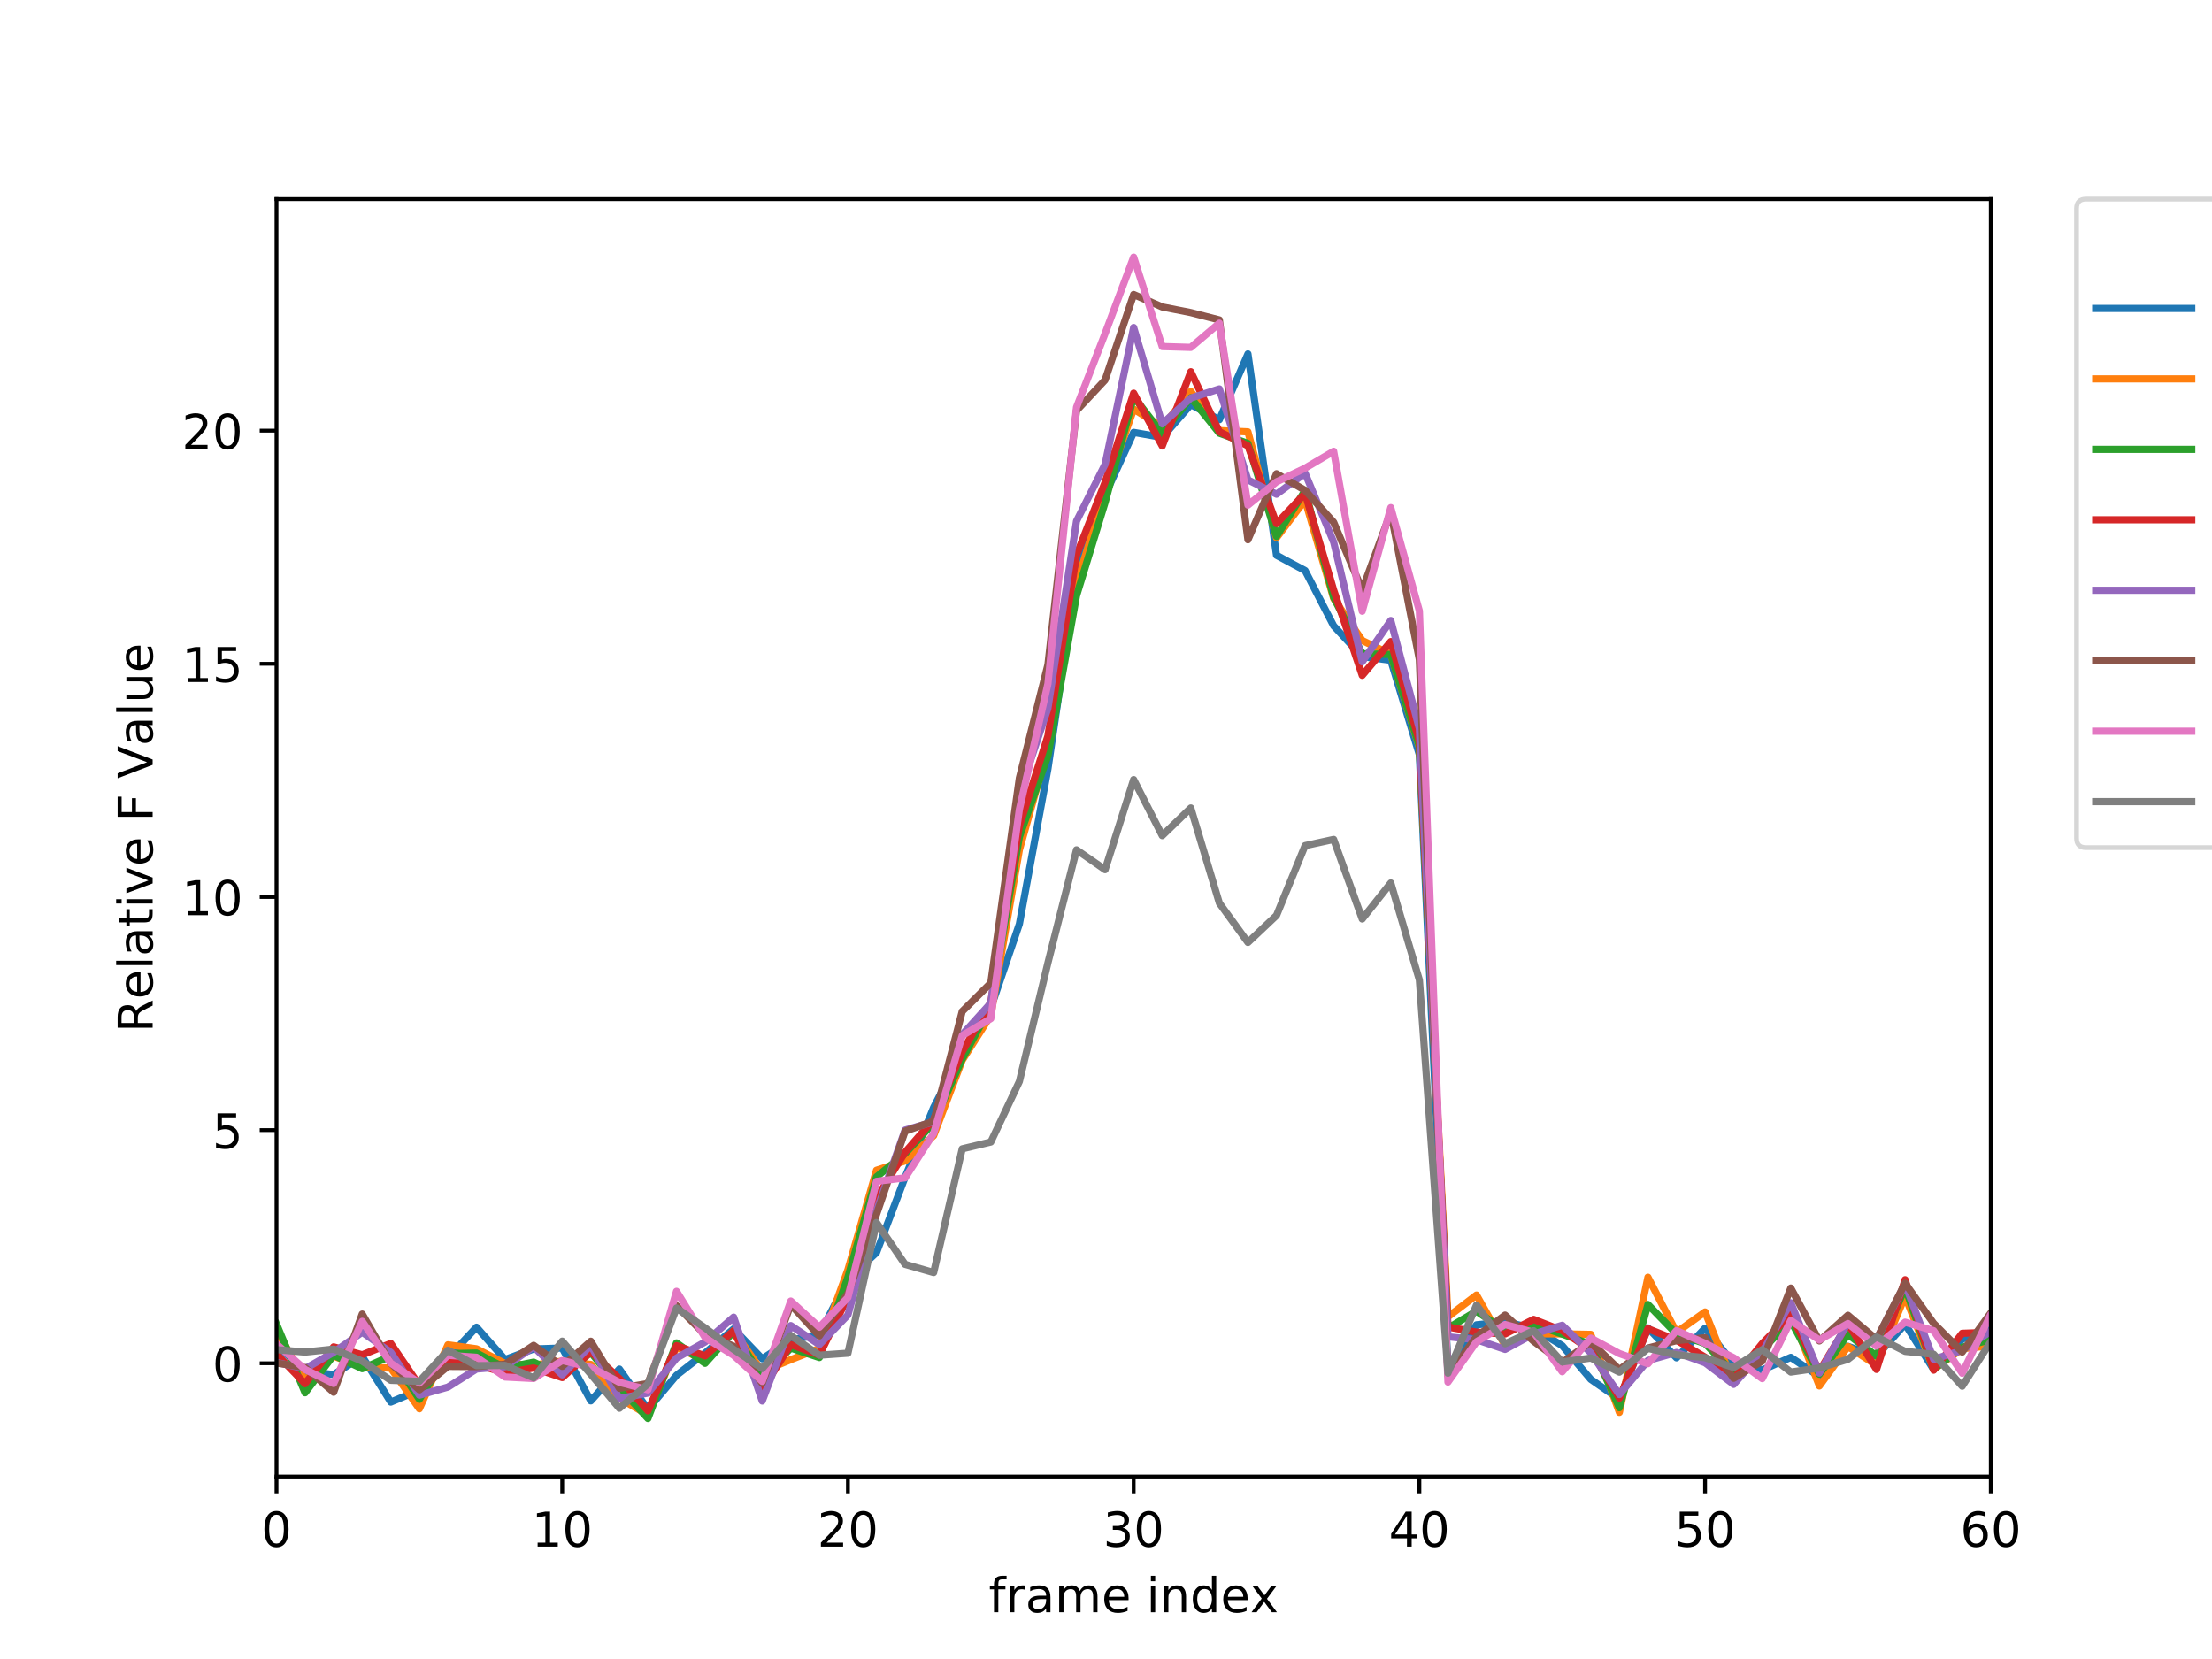 <?xml version="1.0" encoding="utf-8" standalone="no"?>
<!DOCTYPE svg PUBLIC "-//W3C//DTD SVG 1.1//EN"
  "http://www.w3.org/Graphics/SVG/1.1/DTD/svg11.dtd">
<!-- Created with matplotlib (https://matplotlib.org/) -->
<svg height="345.6pt" version="1.1" viewBox="0 0 460.8 345.6" width="460.8pt" xmlns="http://www.w3.org/2000/svg" xmlns:xlink="http://www.w3.org/1999/xlink">
 <defs>
  <style type="text/css">
*{stroke-linecap:butt;stroke-linejoin:round;white-space:pre;}
  </style>
 </defs>
 <g id="figure_1">
  <g id="patch_1">
   <path d="M 0 345.6 
L 460.8 345.6 
L 460.8 0 
L 0 0 
z
" style="fill:#ffffff;"/>
  </g>
  <g id="axes_1">
   <g id="patch_2">
    <path d="M 57.6 307.584 
L 414.72 307.584 
L 414.72 41.472 
L 57.6 41.472 
z
" style="fill:#ffffff;"/>
   </g>
   <g id="matplotlib.axis_1">
    <g id="xtick_1">
     <g id="line2d_1">
      <defs>
       <path d="M 0 0 
L 0 3.5 
" id="m292987c2f1" style="stroke:#000000;stroke-width:0.8;"/>
      </defs>
      <g>
       <use style="stroke:#000000;stroke-width:0.8;" x="57.6" xlink:href="#m292987c2f1" y="307.584"/>
      </g>
     </g>
     <g id="text_1">
      <!-- 0 -->
      <defs>
       <path d="M 31.781 66.406 
Q 24.172 66.406 20.328 58.906 
Q 16.5 51.422 16.5 36.375 
Q 16.5 21.391 20.328 13.891 
Q 24.172 6.391 31.781 6.391 
Q 39.453 6.391 43.281 13.891 
Q 47.125 21.391 47.125 36.375 
Q 47.125 51.422 43.281 58.906 
Q 39.453 66.406 31.781 66.406 
z
M 31.781 74.219 
Q 44.047 74.219 50.516 64.516 
Q 56.984 54.828 56.984 36.375 
Q 56.984 17.969 50.516 8.266 
Q 44.047 -1.422 31.781 -1.422 
Q 19.531 -1.422 13.062 8.266 
Q 6.594 17.969 6.594 36.375 
Q 6.594 54.828 13.062 64.516 
Q 19.531 74.219 31.781 74.219 
z
" id="DejaVuSans-48"/>
      </defs>
      <g transform="translate(54.419 322.182)scale(0.1 -0.1)">
       <use xlink:href="#DejaVuSans-48"/>
      </g>
     </g>
    </g>
    <g id="xtick_2">
     <g id="line2d_2">
      <g>
       <use style="stroke:#000000;stroke-width:0.8;" x="117.12" xlink:href="#m292987c2f1" y="307.584"/>
      </g>
     </g>
     <g id="text_2">
      <!-- 10 -->
      <defs>
       <path d="M 12.406 8.297 
L 28.516 8.297 
L 28.516 63.922 
L 10.984 60.406 
L 10.984 69.391 
L 28.422 72.906 
L 38.281 72.906 
L 38.281 8.297 
L 54.391 8.297 
L 54.391 0 
L 12.406 0 
z
" id="DejaVuSans-49"/>
      </defs>
      <g transform="translate(110.757 322.182)scale(0.1 -0.1)">
       <use xlink:href="#DejaVuSans-49"/>
       <use x="63.623" xlink:href="#DejaVuSans-48"/>
      </g>
     </g>
    </g>
    <g id="xtick_3">
     <g id="line2d_3">
      <g>
       <use style="stroke:#000000;stroke-width:0.8;" x="176.64" xlink:href="#m292987c2f1" y="307.584"/>
      </g>
     </g>
     <g id="text_3">
      <!-- 20 -->
      <defs>
       <path d="M 19.188 8.297 
L 53.609 8.297 
L 53.609 0 
L 7.328 0 
L 7.328 8.297 
Q 12.938 14.109 22.625 23.891 
Q 32.328 33.688 34.812 36.531 
Q 39.547 41.844 41.422 45.531 
Q 43.312 49.219 43.312 52.781 
Q 43.312 58.594 39.234 62.25 
Q 35.156 65.922 28.609 65.922 
Q 23.969 65.922 18.812 64.312 
Q 13.672 62.703 7.812 59.422 
L 7.812 69.391 
Q 13.766 71.781 18.938 73 
Q 24.125 74.219 28.422 74.219 
Q 39.75 74.219 46.484 68.547 
Q 53.219 62.891 53.219 53.422 
Q 53.219 48.922 51.531 44.891 
Q 49.859 40.875 45.406 35.406 
Q 44.188 33.984 37.641 27.219 
Q 31.109 20.453 19.188 8.297 
z
" id="DejaVuSans-50"/>
      </defs>
      <g transform="translate(170.278 322.182)scale(0.1 -0.1)">
       <use xlink:href="#DejaVuSans-50"/>
       <use x="63.623" xlink:href="#DejaVuSans-48"/>
      </g>
     </g>
    </g>
    <g id="xtick_4">
     <g id="line2d_4">
      <g>
       <use style="stroke:#000000;stroke-width:0.8;" x="236.16" xlink:href="#m292987c2f1" y="307.584"/>
      </g>
     </g>
     <g id="text_4">
      <!-- 30 -->
      <defs>
       <path d="M 40.578 39.312 
Q 47.656 37.797 51.625 33 
Q 55.609 28.219 55.609 21.188 
Q 55.609 10.406 48.188 4.484 
Q 40.766 -1.422 27.094 -1.422 
Q 22.516 -1.422 17.656 -0.516 
Q 12.797 0.391 7.625 2.203 
L 7.625 11.719 
Q 11.719 9.328 16.594 8.109 
Q 21.484 6.891 26.812 6.891 
Q 36.078 6.891 40.938 10.547 
Q 45.797 14.203 45.797 21.188 
Q 45.797 27.641 41.281 31.266 
Q 36.766 34.906 28.719 34.906 
L 20.219 34.906 
L 20.219 43.016 
L 29.109 43.016 
Q 36.375 43.016 40.234 45.922 
Q 44.094 48.828 44.094 54.297 
Q 44.094 59.906 40.109 62.906 
Q 36.141 65.922 28.719 65.922 
Q 24.656 65.922 20.016 65.031 
Q 15.375 64.156 9.812 62.312 
L 9.812 71.094 
Q 15.438 72.656 20.344 73.438 
Q 25.25 74.219 29.594 74.219 
Q 40.828 74.219 47.359 69.109 
Q 53.906 64.016 53.906 55.328 
Q 53.906 49.266 50.438 45.094 
Q 46.969 40.922 40.578 39.312 
z
" id="DejaVuSans-51"/>
      </defs>
      <g transform="translate(229.798 322.182)scale(0.1 -0.1)">
       <use xlink:href="#DejaVuSans-51"/>
       <use x="63.623" xlink:href="#DejaVuSans-48"/>
      </g>
     </g>
    </g>
    <g id="xtick_5">
     <g id="line2d_5">
      <g>
       <use style="stroke:#000000;stroke-width:0.8;" x="295.68" xlink:href="#m292987c2f1" y="307.584"/>
      </g>
     </g>
     <g id="text_5">
      <!-- 40 -->
      <defs>
       <path d="M 37.797 64.312 
L 12.891 25.391 
L 37.797 25.391 
z
M 35.203 72.906 
L 47.609 72.906 
L 47.609 25.391 
L 58.016 25.391 
L 58.016 17.188 
L 47.609 17.188 
L 47.609 0 
L 37.797 0 
L 37.797 17.188 
L 4.891 17.188 
L 4.891 26.703 
z
" id="DejaVuSans-52"/>
      </defs>
      <g transform="translate(289.317 322.182)scale(0.1 -0.1)">
       <use xlink:href="#DejaVuSans-52"/>
       <use x="63.623" xlink:href="#DejaVuSans-48"/>
      </g>
     </g>
    </g>
    <g id="xtick_6">
     <g id="line2d_6">
      <g>
       <use style="stroke:#000000;stroke-width:0.8;" x="355.2" xlink:href="#m292987c2f1" y="307.584"/>
      </g>
     </g>
     <g id="text_6">
      <!-- 50 -->
      <defs>
       <path d="M 10.797 72.906 
L 49.516 72.906 
L 49.516 64.594 
L 19.828 64.594 
L 19.828 46.734 
Q 21.969 47.469 24.109 47.828 
Q 26.266 48.188 28.422 48.188 
Q 40.625 48.188 47.75 41.5 
Q 54.891 34.812 54.891 23.391 
Q 54.891 11.625 47.562 5.094 
Q 40.234 -1.422 26.906 -1.422 
Q 22.312 -1.422 17.547 -0.641 
Q 12.797 0.141 7.719 1.703 
L 7.719 11.625 
Q 12.109 9.234 16.797 8.062 
Q 21.484 6.891 26.703 6.891 
Q 35.156 6.891 40.078 11.328 
Q 45.016 15.766 45.016 23.391 
Q 45.016 31 40.078 35.438 
Q 35.156 39.891 26.703 39.891 
Q 22.75 39.891 18.812 39.016 
Q 14.891 38.141 10.797 36.281 
z
" id="DejaVuSans-53"/>
      </defs>
      <g transform="translate(348.837 322.182)scale(0.1 -0.1)">
       <use xlink:href="#DejaVuSans-53"/>
       <use x="63.623" xlink:href="#DejaVuSans-48"/>
      </g>
     </g>
    </g>
    <g id="xtick_7">
     <g id="line2d_7">
      <g>
       <use style="stroke:#000000;stroke-width:0.8;" x="414.72" xlink:href="#m292987c2f1" y="307.584"/>
      </g>
     </g>
     <g id="text_7">
      <!-- 60 -->
      <defs>
       <path d="M 33.016 40.375 
Q 26.375 40.375 22.484 35.828 
Q 18.609 31.297 18.609 23.391 
Q 18.609 15.531 22.484 10.953 
Q 26.375 6.391 33.016 6.391 
Q 39.656 6.391 43.531 10.953 
Q 47.406 15.531 47.406 23.391 
Q 47.406 31.297 43.531 35.828 
Q 39.656 40.375 33.016 40.375 
z
M 52.594 71.297 
L 52.594 62.312 
Q 48.875 64.062 45.094 64.984 
Q 41.312 65.922 37.594 65.922 
Q 27.828 65.922 22.672 59.328 
Q 17.531 52.734 16.797 39.406 
Q 19.672 43.656 24.016 45.922 
Q 28.375 48.188 33.594 48.188 
Q 44.578 48.188 50.953 41.516 
Q 57.328 34.859 57.328 23.391 
Q 57.328 12.156 50.688 5.359 
Q 44.047 -1.422 33.016 -1.422 
Q 20.359 -1.422 13.672 8.266 
Q 6.984 17.969 6.984 36.375 
Q 6.984 53.656 15.188 63.938 
Q 23.391 74.219 37.203 74.219 
Q 40.922 74.219 44.703 73.484 
Q 48.484 72.75 52.594 71.297 
z
" id="DejaVuSans-54"/>
      </defs>
      <g transform="translate(408.358 322.182)scale(0.1 -0.1)">
       <use xlink:href="#DejaVuSans-54"/>
       <use x="63.623" xlink:href="#DejaVuSans-48"/>
      </g>
     </g>
    </g>
    <g id="text_8">
     <!-- frame index -->
     <defs>
      <path d="M 37.109 75.984 
L 37.109 68.5 
L 28.516 68.5 
Q 23.688 68.5 21.797 66.547 
Q 19.922 64.594 19.922 59.516 
L 19.922 54.688 
L 34.719 54.688 
L 34.719 47.703 
L 19.922 47.703 
L 19.922 0 
L 10.891 0 
L 10.891 47.703 
L 2.297 47.703 
L 2.297 54.688 
L 10.891 54.688 
L 10.891 58.5 
Q 10.891 67.625 15.141 71.797 
Q 19.391 75.984 28.609 75.984 
z
" id="DejaVuSans-102"/>
      <path d="M 41.109 46.297 
Q 39.594 47.172 37.812 47.578 
Q 36.031 48 33.891 48 
Q 26.266 48 22.188 43.047 
Q 18.109 38.094 18.109 28.812 
L 18.109 0 
L 9.078 0 
L 9.078 54.688 
L 18.109 54.688 
L 18.109 46.188 
Q 20.953 51.172 25.484 53.578 
Q 30.031 56 36.531 56 
Q 37.453 56 38.578 55.875 
Q 39.703 55.766 41.062 55.516 
z
" id="DejaVuSans-114"/>
      <path d="M 34.281 27.484 
Q 23.391 27.484 19.188 25 
Q 14.984 22.516 14.984 16.5 
Q 14.984 11.719 18.141 8.906 
Q 21.297 6.109 26.703 6.109 
Q 34.188 6.109 38.703 11.406 
Q 43.219 16.703 43.219 25.484 
L 43.219 27.484 
z
M 52.203 31.203 
L 52.203 0 
L 43.219 0 
L 43.219 8.297 
Q 40.141 3.328 35.547 0.953 
Q 30.953 -1.422 24.312 -1.422 
Q 15.922 -1.422 10.953 3.297 
Q 6 8.016 6 15.922 
Q 6 25.141 12.172 29.828 
Q 18.359 34.516 30.609 34.516 
L 43.219 34.516 
L 43.219 35.406 
Q 43.219 41.609 39.141 45 
Q 35.062 48.391 27.688 48.391 
Q 23 48.391 18.547 47.266 
Q 14.109 46.141 10.016 43.891 
L 10.016 52.203 
Q 14.938 54.109 19.578 55.047 
Q 24.219 56 28.609 56 
Q 40.484 56 46.344 49.844 
Q 52.203 43.703 52.203 31.203 
z
" id="DejaVuSans-97"/>
      <path d="M 52 44.188 
Q 55.375 50.25 60.062 53.125 
Q 64.75 56 71.094 56 
Q 79.641 56 84.281 50.016 
Q 88.922 44.047 88.922 33.016 
L 88.922 0 
L 79.891 0 
L 79.891 32.719 
Q 79.891 40.578 77.094 44.375 
Q 74.312 48.188 68.609 48.188 
Q 61.625 48.188 57.562 43.547 
Q 53.516 38.922 53.516 30.906 
L 53.516 0 
L 44.484 0 
L 44.484 32.719 
Q 44.484 40.625 41.703 44.406 
Q 38.922 48.188 33.109 48.188 
Q 26.219 48.188 22.156 43.531 
Q 18.109 38.875 18.109 30.906 
L 18.109 0 
L 9.078 0 
L 9.078 54.688 
L 18.109 54.688 
L 18.109 46.188 
Q 21.188 51.219 25.484 53.609 
Q 29.781 56 35.688 56 
Q 41.656 56 45.828 52.969 
Q 50 49.953 52 44.188 
z
" id="DejaVuSans-109"/>
      <path d="M 56.203 29.594 
L 56.203 25.203 
L 14.891 25.203 
Q 15.484 15.922 20.484 11.062 
Q 25.484 6.203 34.422 6.203 
Q 39.594 6.203 44.453 7.469 
Q 49.312 8.734 54.109 11.281 
L 54.109 2.781 
Q 49.266 0.734 44.188 -0.344 
Q 39.109 -1.422 33.891 -1.422 
Q 20.797 -1.422 13.156 6.188 
Q 5.516 13.812 5.516 26.812 
Q 5.516 40.234 12.766 48.109 
Q 20.016 56 32.328 56 
Q 43.359 56 49.781 48.891 
Q 56.203 41.797 56.203 29.594 
z
M 47.219 32.234 
Q 47.125 39.594 43.094 43.984 
Q 39.062 48.391 32.422 48.391 
Q 24.906 48.391 20.391 44.141 
Q 15.875 39.891 15.188 32.172 
z
" id="DejaVuSans-101"/>
      <path id="DejaVuSans-32"/>
      <path d="M 9.422 54.688 
L 18.406 54.688 
L 18.406 0 
L 9.422 0 
z
M 9.422 75.984 
L 18.406 75.984 
L 18.406 64.594 
L 9.422 64.594 
z
" id="DejaVuSans-105"/>
      <path d="M 54.891 33.016 
L 54.891 0 
L 45.906 0 
L 45.906 32.719 
Q 45.906 40.484 42.875 44.328 
Q 39.844 48.188 33.797 48.188 
Q 26.516 48.188 22.312 43.547 
Q 18.109 38.922 18.109 30.906 
L 18.109 0 
L 9.078 0 
L 9.078 54.688 
L 18.109 54.688 
L 18.109 46.188 
Q 21.344 51.125 25.703 53.562 
Q 30.078 56 35.797 56 
Q 45.219 56 50.047 50.172 
Q 54.891 44.344 54.891 33.016 
z
" id="DejaVuSans-110"/>
      <path d="M 45.406 46.391 
L 45.406 75.984 
L 54.391 75.984 
L 54.391 0 
L 45.406 0 
L 45.406 8.203 
Q 42.578 3.328 38.25 0.953 
Q 33.938 -1.422 27.875 -1.422 
Q 17.969 -1.422 11.734 6.484 
Q 5.516 14.406 5.516 27.297 
Q 5.516 40.188 11.734 48.094 
Q 17.969 56 27.875 56 
Q 33.938 56 38.25 53.625 
Q 42.578 51.266 45.406 46.391 
z
M 14.797 27.297 
Q 14.797 17.391 18.875 11.75 
Q 22.953 6.109 30.078 6.109 
Q 37.203 6.109 41.297 11.75 
Q 45.406 17.391 45.406 27.297 
Q 45.406 37.203 41.297 42.844 
Q 37.203 48.484 30.078 48.484 
Q 22.953 48.484 18.875 42.844 
Q 14.797 37.203 14.797 27.297 
z
" id="DejaVuSans-100"/>
      <path d="M 54.891 54.688 
L 35.109 28.078 
L 55.906 0 
L 45.312 0 
L 29.391 21.484 
L 13.484 0 
L 2.875 0 
L 24.125 28.609 
L 4.688 54.688 
L 15.281 54.688 
L 29.781 35.203 
L 44.281 54.688 
z
" id="DejaVuSans-120"/>
     </defs>
     <g transform="translate(205.977 335.861)scale(0.1 -0.1)">
      <use xlink:href="#DejaVuSans-102"/>
      <use x="35.205" xlink:href="#DejaVuSans-114"/>
      <use x="76.318" xlink:href="#DejaVuSans-97"/>
      <use x="137.598" xlink:href="#DejaVuSans-109"/>
      <use x="235.01" xlink:href="#DejaVuSans-101"/>
      <use x="296.533" xlink:href="#DejaVuSans-32"/>
      <use x="328.32" xlink:href="#DejaVuSans-105"/>
      <use x="356.104" xlink:href="#DejaVuSans-110"/>
      <use x="419.482" xlink:href="#DejaVuSans-100"/>
      <use x="482.959" xlink:href="#DejaVuSans-101"/>
      <use x="544.467" xlink:href="#DejaVuSans-120"/>
     </g>
    </g>
   </g>
   <g id="matplotlib.axis_2">
    <g id="ytick_1">
     <g id="line2d_8">
      <defs>
       <path d="M 0 0 
L -3.5 0 
" id="mb4e62619a5" style="stroke:#000000;stroke-width:0.8;"/>
      </defs>
      <g>
       <use style="stroke:#000000;stroke-width:0.8;" x="57.6" xlink:href="#mb4e62619a5" y="283.994"/>
      </g>
     </g>
     <g id="text_9">
      <!-- 0 -->
      <g transform="translate(44.237 287.793)scale(0.1 -0.1)">
       <use xlink:href="#DejaVuSans-48"/>
      </g>
     </g>
    </g>
    <g id="ytick_2">
     <g id="line2d_9">
      <g>
       <use style="stroke:#000000;stroke-width:0.8;" x="57.6" xlink:href="#mb4e62619a5" y="235.423"/>
      </g>
     </g>
     <g id="text_10">
      <!-- 5 -->
      <g transform="translate(44.237 239.222)scale(0.1 -0.1)">
       <use xlink:href="#DejaVuSans-53"/>
      </g>
     </g>
    </g>
    <g id="ytick_3">
     <g id="line2d_10">
      <g>
       <use style="stroke:#000000;stroke-width:0.8;" x="57.6" xlink:href="#mb4e62619a5" y="186.852"/>
      </g>
     </g>
     <g id="text_11">
      <!-- 10 -->
      <g transform="translate(37.875 190.651)scale(0.1 -0.1)">
       <use xlink:href="#DejaVuSans-49"/>
       <use x="63.623" xlink:href="#DejaVuSans-48"/>
      </g>
     </g>
    </g>
    <g id="ytick_4">
     <g id="line2d_11">
      <g>
       <use style="stroke:#000000;stroke-width:0.8;" x="57.6" xlink:href="#mb4e62619a5" y="138.28"/>
      </g>
     </g>
     <g id="text_12">
      <!-- 15 -->
      <g transform="translate(37.875 142.08)scale(0.1 -0.1)">
       <use xlink:href="#DejaVuSans-49"/>
       <use x="63.623" xlink:href="#DejaVuSans-53"/>
      </g>
     </g>
    </g>
    <g id="ytick_5">
     <g id="line2d_12">
      <g>
       <use style="stroke:#000000;stroke-width:0.8;" x="57.6" xlink:href="#mb4e62619a5" y="89.709"/>
      </g>
     </g>
     <g id="text_13">
      <!-- 20 -->
      <g transform="translate(37.875 93.508)scale(0.1 -0.1)">
       <use xlink:href="#DejaVuSans-50"/>
       <use x="63.623" xlink:href="#DejaVuSans-48"/>
      </g>
     </g>
    </g>
    <g id="text_14">
     <!-- Relative F Value -->
     <defs>
      <path d="M 44.391 34.188 
Q 47.562 33.109 50.562 29.594 
Q 53.562 26.078 56.594 19.922 
L 66.609 0 
L 56 0 
L 46.688 18.703 
Q 43.062 26.031 39.672 28.422 
Q 36.281 30.812 30.422 30.812 
L 19.672 30.812 
L 19.672 0 
L 9.812 0 
L 9.812 72.906 
L 32.078 72.906 
Q 44.578 72.906 50.734 67.672 
Q 56.891 62.453 56.891 51.906 
Q 56.891 45.016 53.688 40.469 
Q 50.484 35.938 44.391 34.188 
z
M 19.672 64.797 
L 19.672 38.922 
L 32.078 38.922 
Q 39.203 38.922 42.844 42.219 
Q 46.484 45.516 46.484 51.906 
Q 46.484 58.297 42.844 61.547 
Q 39.203 64.797 32.078 64.797 
z
" id="DejaVuSans-82"/>
      <path d="M 9.422 75.984 
L 18.406 75.984 
L 18.406 0 
L 9.422 0 
z
" id="DejaVuSans-108"/>
      <path d="M 18.312 70.219 
L 18.312 54.688 
L 36.812 54.688 
L 36.812 47.703 
L 18.312 47.703 
L 18.312 18.016 
Q 18.312 11.328 20.141 9.422 
Q 21.969 7.516 27.594 7.516 
L 36.812 7.516 
L 36.812 0 
L 27.594 0 
Q 17.188 0 13.234 3.875 
Q 9.281 7.766 9.281 18.016 
L 9.281 47.703 
L 2.688 47.703 
L 2.688 54.688 
L 9.281 54.688 
L 9.281 70.219 
z
" id="DejaVuSans-116"/>
      <path d="M 2.984 54.688 
L 12.5 54.688 
L 29.594 8.797 
L 46.688 54.688 
L 56.203 54.688 
L 35.688 0 
L 23.484 0 
z
" id="DejaVuSans-118"/>
      <path d="M 9.812 72.906 
L 51.703 72.906 
L 51.703 64.594 
L 19.672 64.594 
L 19.672 43.109 
L 48.578 43.109 
L 48.578 34.812 
L 19.672 34.812 
L 19.672 0 
L 9.812 0 
z
" id="DejaVuSans-70"/>
      <path d="M 28.609 0 
L 0.781 72.906 
L 11.078 72.906 
L 34.188 11.531 
L 57.328 72.906 
L 67.578 72.906 
L 39.797 0 
z
" id="DejaVuSans-86"/>
      <path d="M 8.5 21.578 
L 8.5 54.688 
L 17.484 54.688 
L 17.484 21.922 
Q 17.484 14.156 20.5 10.266 
Q 23.531 6.391 29.594 6.391 
Q 36.859 6.391 41.078 11.031 
Q 45.312 15.672 45.312 23.688 
L 45.312 54.688 
L 54.297 54.688 
L 54.297 0 
L 45.312 0 
L 45.312 8.406 
Q 42.047 3.422 37.719 1 
Q 33.406 -1.422 27.688 -1.422 
Q 18.266 -1.422 13.375 4.438 
Q 8.5 10.297 8.5 21.578 
z
M 31.109 56 
z
" id="DejaVuSans-117"/>
     </defs>
     <g transform="translate(31.795 215.081)rotate(-90)scale(0.1 -0.1)">
      <use xlink:href="#DejaVuSans-82"/>
      <use x="69.42" xlink:href="#DejaVuSans-101"/>
      <use x="130.943" xlink:href="#DejaVuSans-108"/>
      <use x="158.727" xlink:href="#DejaVuSans-97"/>
      <use x="220.006" xlink:href="#DejaVuSans-116"/>
      <use x="259.215" xlink:href="#DejaVuSans-105"/>
      <use x="286.998" xlink:href="#DejaVuSans-118"/>
      <use x="346.178" xlink:href="#DejaVuSans-101"/>
      <use x="407.701" xlink:href="#DejaVuSans-32"/>
      <use x="439.488" xlink:href="#DejaVuSans-70"/>
      <use x="497.008" xlink:href="#DejaVuSans-32"/>
      <use x="528.795" xlink:href="#DejaVuSans-86"/>
      <use x="597.094" xlink:href="#DejaVuSans-97"/>
      <use x="658.373" xlink:href="#DejaVuSans-108"/>
      <use x="686.156" xlink:href="#DejaVuSans-117"/>
      <use x="749.535" xlink:href="#DejaVuSans-101"/>
     </g>
    </g>
   </g>
   <g id="line2d_13">
    <path clip-path="url(#p673b7ff0c9)" d="M 57.6 280.168 
L 63.552 285.648 
L 69.504 286.345 
L 75.456 282.559 
L 81.408 292.074 
L 87.36 289.584 
L 93.312 282.858 
L 99.264 276.482 
L 105.216 283.207 
L 111.168 281.015 
L 117.12 280.816 
L 123.072 291.825 
L 129.024 285.2 
L 134.976 293.569 
L 140.928 286.495 
L 146.88 281.862 
L 152.832 276.83 
L 158.784 283.058 
L 164.736 279.172 
L 170.688 277.976 
L 176.64 266.469 
L 182.592 260.939 
L 188.544 245.247 
L 194.496 230.7 
L 200.448 219.143 
L 206.4 209.977 
L 212.352 192.491 
L 218.304 160.16 
L 224.256 119.659 
L 230.208 103.12 
L 236.16 90.068 
L 242.112 91.114 
L 248.064 84.289 
L 254.016 87.428 
L 259.968 73.728 
L 265.92 115.674 
L 271.872 118.862 
L 277.824 130.37 
L 283.776 136.796 
L 289.728 137.543 
L 295.68 157.221 
L 301.632 284.751 
L 307.584 275.984 
L 313.536 275.386 
L 319.488 276.681 
L 325.44 280.318 
L 331.392 287.342 
L 337.344 291.477 
L 343.296 276.631 
L 349.248 282.858 
L 355.2 276.681 
L 361.152 284.054 
L 367.104 285.399 
L 373.056 282.759 
L 379.008 286.744 
L 384.96 280.467 
L 390.912 282.559 
L 396.864 275.834 
L 402.816 285.299 
L 408.768 278.973 
L 414.72 276.781 
L 420.672 288.836 
L 426.624 281.065 
L 432.576 277.677 
L 438.528 277.926 
L 444.48 284.154 
L 450.432 286.993 
L 456.384 289.085 
L 461.8 283.374 
" style="fill:none;stroke:#1f77b4;stroke-linecap:square;stroke-width:1.5;"/>
   </g>
   <g id="line2d_14">
    <path clip-path="url(#p673b7ff0c9)" d="M 57.6 277.136 
L 63.552 287.524 
L 69.504 282.507 
L 75.456 284.76 
L 81.408 284.999 
L 87.36 293.473 
L 93.312 280.149 
L 99.264 280.979 
L 105.216 284.038 
L 111.168 284.377 
L 117.12 283.532 
L 123.072 284.231 
L 129.024 291.263 
L 134.976 294.743 
L 140.928 280.594 
L 146.88 283.439 
L 152.832 277.214 
L 158.784 285.712 
L 164.736 283.238 
L 170.688 280.904 
L 176.64 264.489 
L 182.592 243.785 
L 188.544 241.838 
L 194.496 236.569 
L 200.448 220.875 
L 206.4 211.512 
L 212.352 177.053 
L 218.304 155.858 
L 224.256 121.776 
L 230.208 102.245 
L 236.16 85.218 
L 242.112 88.948 
L 248.064 81.538 
L 254.016 89.699 
L 259.968 89.961 
L 265.92 112.038 
L 271.872 104.178 
L 277.824 124.674 
L 283.776 133.427 
L 289.728 136.316 
L 295.68 155.704 
L 301.632 274.323 
L 307.584 269.788 
L 313.536 280.281 
L 319.488 277.865 
L 325.44 277.866 
L 331.392 277.974 
L 337.344 294.22 
L 343.296 266.075 
L 349.248 277.544 
L 355.2 273.301 
L 361.152 288.227 
L 367.104 281.467 
L 373.056 273.504 
L 379.008 288.719 
L 384.96 280.502 
L 390.912 284.396 
L 396.864 269.986 
L 402.816 285.259 
L 408.768 280.958 
L 414.72 280.348 
L 420.672 283.47 
L 426.624 284.581 
L 432.576 274.332 
L 438.528 272.275 
L 444.48 285.426 
L 450.432 282.052 
L 456.384 281.248 
L 461.8 283.67 
" style="fill:none;stroke:#ff7f0e;stroke-linecap:square;stroke-width:1.5;"/>
   </g>
   <g id="line2d_15">
    <path clip-path="url(#p673b7ff0c9)" d="M 57.6 275.821 
L 63.552 290.14 
L 69.504 282.309 
L 75.456 285.115 
L 81.408 282.481 
L 87.36 291.5 
L 93.312 282.004 
L 99.264 281.859 
L 105.216 284.953 
L 111.168 283.758 
L 117.12 286.597 
L 123.072 281.712 
L 129.024 289.033 
L 134.976 295.488 
L 140.928 279.756 
L 146.88 283.999 
L 152.832 277.388 
L 158.784 286.9 
L 164.736 280.828 
L 170.688 282.797 
L 176.64 266.062 
L 182.592 245.167 
L 188.544 240.301 
L 194.496 233.904 
L 200.448 220.608 
L 206.4 209.631 
L 212.352 174.351 
L 218.304 157.419 
L 224.256 124.114 
L 230.208 104.678 
L 236.16 82.627 
L 242.112 90.342 
L 248.064 82.854 
L 254.016 90.237 
L 259.968 92.375 
L 265.92 111.745 
L 271.872 102.164 
L 277.824 124.444 
L 283.776 136.181 
L 289.728 136.342 
L 295.68 155.537 
L 301.632 276.689 
L 307.584 273.138 
L 313.536 277.236 
L 319.488 275.845 
L 325.44 277.923 
L 331.392 280.062 
L 337.344 293.248 
L 343.296 271.745 
L 349.248 277.883 
L 355.2 279.884 
L 361.152 286.038 
L 367.104 281.174 
L 373.056 275.12 
L 379.008 286.274 
L 384.96 277.984 
L 390.912 282.466 
L 396.864 268.169 
L 402.816 285.282 
L 408.768 280.665 
L 414.72 279.057 
L 420.672 284.161 
L 426.624 287.77 
L 432.576 272.777 
L 438.528 274.193 
L 444.48 286.937 
L 450.432 281.732 
L 456.384 283.894 
L 461.8 284.111 
" style="fill:none;stroke:#2ca02c;stroke-linecap:square;stroke-width:1.5;"/>
   </g>
   <g id="line2d_16">
    <path clip-path="url(#p673b7ff0c9)" d="M 57.6 282.063 
L 63.552 288.246 
L 69.504 280.578 
L 75.456 282.225 
L 81.408 279.865 
L 87.36 288.591 
L 93.312 283.158 
L 99.264 284.278 
L 105.216 285.969 
L 111.168 284.969 
L 117.12 286.971 
L 123.072 281.621 
L 129.024 287.164 
L 134.976 293.904 
L 140.928 280.328 
L 146.88 282.453 
L 152.832 277.229 
L 158.784 289.51 
L 164.736 280.078 
L 170.688 282.28 
L 176.64 270.177 
L 182.592 249.605 
L 188.544 240.04 
L 194.496 233.178 
L 200.448 219.082 
L 206.4 208.791 
L 212.352 172.111 
L 218.304 153.285 
L 224.256 115.633 
L 230.208 100.474 
L 236.16 81.903 
L 242.112 92.906 
L 248.064 77.438 
L 254.016 89.936 
L 259.968 92.872 
L 265.92 109.086 
L 271.872 102.781 
L 277.824 122.911 
L 283.776 140.69 
L 289.728 133.651 
L 295.68 154.504 
L 301.632 276.44 
L 307.584 277.506 
L 313.536 277.889 
L 319.488 274.855 
L 325.44 277.18 
L 331.392 281.259 
L 337.344 291.249 
L 343.296 276.785 
L 349.248 279.185 
L 355.2 282.724 
L 361.152 287.22 
L 367.104 279.88 
L 373.056 273.817 
L 379.008 285.65 
L 384.96 275.729 
L 390.912 285.274 
L 396.864 266.595 
L 402.816 285.425 
L 408.768 277.749 
L 414.72 277.535 
L 420.672 283.418 
L 426.624 287.792 
L 432.576 274.074 
L 438.528 277.809 
L 444.48 287.831 
L 450.432 281.059 
L 456.384 282 
L 461.8 284.78 
" style="fill:none;stroke:#d62728;stroke-linecap:square;stroke-width:1.5;"/>
   </g>
   <g id="line2d_17">
    <path clip-path="url(#p673b7ff0c9)" d="M 57.6 283.816 
L 63.552 285.119 
L 69.504 281.716 
L 75.456 277.522 
L 81.408 281.716 
L 87.36 290.639 
L 93.312 288.957 
L 99.264 285.19 
L 105.216 284.707 
L 111.168 280.561 
L 117.12 286.406 
L 123.072 280.236 
L 129.024 291.338 
L 134.976 290.2 
L 140.928 282.905 
L 146.88 279.56 
L 152.832 274.387 
L 158.784 291.853 
L 164.736 276.146 
L 170.688 280.104 
L 176.64 273.933 
L 182.592 252.208 
L 188.544 235.413 
L 194.496 233.696 
L 200.448 215.536 
L 206.4 208.965 
L 212.352 165.379 
L 218.304 147.531 
L 224.256 108.559 
L 230.208 96.73 
L 236.16 68.226 
L 242.112 88.283 
L 248.064 82.921 
L 254.016 81.019 
L 259.968 99.973 
L 265.92 102.951 
L 271.872 98.574 
L 277.824 112.937 
L 283.776 137.877 
L 289.728 129.262 
L 295.68 151.803 
L 301.632 278.474 
L 307.584 279.079 
L 313.536 281.1 
L 319.488 277.888 
L 325.44 276.085 
L 331.392 281.826 
L 337.344 290.501 
L 343.296 283.42 
L 349.248 281.739 
L 355.2 283.887 
L 361.152 288.39 
L 367.104 281.644 
L 373.056 271.389 
L 379.008 286.032 
L 384.96 275.513 
L 390.912 279.033 
L 396.864 267.494 
L 402.816 283.161 
L 408.768 281.29 
L 414.72 277.33 
L 420.672 287.446 
L 426.624 285.316 
L 432.576 273.181 
L 438.528 283.704 
L 444.48 286.249 
L 450.432 283.527 
L 456.384 279.443 
L 461.8 284.539 
" style="fill:none;stroke:#9467bd;stroke-linecap:square;stroke-width:1.5;"/>
   </g>
   <g id="line2d_18">
    <path clip-path="url(#p673b7ff0c9)" d="M 57.6 283.934 
L 63.552 284.892 
L 69.504 290.03 
L 75.456 273.741 
L 81.408 284.036 
L 87.36 289.533 
L 93.312 284.638 
L 99.264 284.683 
L 105.216 284.196 
L 111.168 280.26 
L 117.12 284.646 
L 123.072 279.403 
L 129.024 289.198 
L 134.976 288.212 
L 140.928 271.992 
L 146.88 278.036 
L 152.832 280.437 
L 158.784 288.175 
L 164.736 271.757 
L 170.688 278.294 
L 176.64 269.426 
L 182.592 252.991 
L 188.544 235.644 
L 194.496 233.566 
L 200.448 210.691 
L 206.4 204.781 
L 212.352 162.081 
L 218.304 138.454 
L 224.256 85.529 
L 230.208 79.161 
L 236.16 61.352 
L 242.112 63.948 
L 248.064 65.119 
L 254.016 66.646 
L 259.968 112.444 
L 265.92 98.687 
L 271.872 102.147 
L 277.824 108.795 
L 283.776 122.901 
L 289.728 106.681 
L 295.68 137.416 
L 301.632 286.58 
L 307.584 278.443 
L 313.536 273.957 
L 319.488 279.409 
L 325.44 283.835 
L 331.392 279.549 
L 337.344 285.326 
L 343.296 280.825 
L 349.248 279.28 
L 355.2 278.666 
L 361.152 287.118 
L 367.104 283.555 
L 373.056 268.333 
L 379.008 279.336 
L 384.96 273.994 
L 390.912 279.008 
L 396.864 267.331 
L 402.816 275.683 
L 408.768 281.654 
L 414.72 273.496 
L 420.672 279.71 
L 426.624 281.386 
L 432.576 275.394 
L 438.528 281.069 
L 444.48 288.283 
L 450.432 285.342 
L 456.384 282.551 
L 461.8 283.62 
" style="fill:none;stroke:#8c564b;stroke-linecap:square;stroke-width:1.5;"/>
   </g>
   <g id="line2d_19">
    <path clip-path="url(#p673b7ff0c9)" d="M 57.6 280.006 
L 63.552 285.28 
L 69.504 288.21 
L 75.456 275.265 
L 81.408 283.97 
L 87.36 288.117 
L 93.312 282.333 
L 99.264 282.745 
L 105.216 286.855 
L 111.168 287.16 
L 117.12 283.422 
L 123.072 284.845 
L 129.024 287.96 
L 134.976 289.526 
L 140.928 269.015 
L 146.88 278.626 
L 152.832 282.337 
L 158.784 287.778 
L 164.736 271.036 
L 170.688 276.483 
L 176.64 270.285 
L 182.592 246.095 
L 188.544 245.368 
L 194.496 236.112 
L 200.448 215.728 
L 206.4 212.193 
L 212.352 168.62 
L 218.304 142.444 
L 224.256 84.838 
L 230.208 69.484 
L 236.16 53.568 
L 242.112 72.195 
L 248.064 72.367 
L 254.016 67.322 
L 259.968 105.222 
L 265.92 100.382 
L 271.872 97.521 
L 277.824 94.011 
L 283.776 127.331 
L 289.728 105.746 
L 295.68 127.264 
L 301.632 287.913 
L 307.584 279.519 
L 313.536 275.921 
L 319.488 277.546 
L 325.44 285.758 
L 331.392 278.75 
L 337.344 281.967 
L 343.296 284.089 
L 349.248 277.176 
L 355.2 279.847 
L 361.152 282.838 
L 367.104 287.187 
L 373.056 275.081 
L 379.008 279.152 
L 384.96 275.713 
L 390.912 280.412 
L 396.864 275.436 
L 402.816 277.211 
L 408.768 286.073 
L 414.72 273.831 
L 420.672 275.798 
L 426.624 278.52 
L 432.576 275.694 
L 438.528 280.472 
L 444.48 288.92 
L 450.432 284.75 
L 456.384 286.709 
L 461.8 285.171 
" style="fill:none;stroke:#e377c2;stroke-linecap:square;stroke-width:1.5;"/>
   </g>
   <g id="line2d_20">
    <path clip-path="url(#p673b7ff0c9)" d="M 57.6 281.152 
L 63.552 281.664 
L 69.504 281.04 
L 75.456 283.551 
L 81.408 287.542 
L 87.36 287.761 
L 93.312 281.278 
L 99.264 284.496 
L 105.216 284.434 
L 111.168 287.022 
L 117.12 279.387 
L 123.072 286.273 
L 129.024 293.361 
L 134.976 288.327 
L 140.928 272.494 
L 146.88 276.623 
L 152.832 281.107 
L 158.784 285.096 
L 164.736 278.218 
L 170.688 282.313 
L 176.64 281.892 
L 182.592 254.681 
L 188.544 263.388 
L 194.496 265.096 
L 200.448 239.32 
L 206.4 237.898 
L 212.352 225.294 
L 218.304 200.557 
L 224.256 177.036 
L 230.208 181.165 
L 236.16 162.401 
L 242.112 174.072 
L 248.064 168.314 
L 254.016 188.131 
L 259.968 196.322 
L 265.92 190.699 
L 271.872 176.16 
L 277.824 174.865 
L 283.776 191.438 
L 289.728 183.939 
L 295.68 204.149 
L 301.632 286.054 
L 307.584 271.859 
L 313.536 279.929 
L 319.488 277.211 
L 325.44 283.719 
L 331.392 282.902 
L 337.344 285.837 
L 343.296 280.893 
L 349.248 282.231 
L 355.2 282.83 
L 361.152 284.885 
L 367.104 281.152 
L 373.056 285.821 
L 379.008 284.973 
L 384.96 283.17 
L 390.912 278.5 
L 396.864 281.508 
L 402.816 282.116 
L 408.768 288.77 
L 414.72 279.473 
L 420.672 274.797 
L 426.624 283.647 
L 432.576 280.334 
L 438.528 280.308 
L 444.48 288.528 
L 450.432 283.821 
L 456.384 283.833 
L 461.8 281.353 
" style="fill:none;stroke:#7f7f7f;stroke-linecap:square;stroke-width:1.5;"/>
   </g>
   <g id="patch_3">
    <path d="M 57.6 307.584 
L 57.6 41.472 
" style="fill:none;stroke:#000000;stroke-linecap:square;stroke-linejoin:miter;stroke-width:0.8;"/>
   </g>
   <g id="patch_4">
    <path d="M 414.72 307.584 
L 414.72 41.472 
" style="fill:none;stroke:#000000;stroke-linecap:square;stroke-linejoin:miter;stroke-width:0.8;"/>
   </g>
   <g id="patch_5">
    <path d="M 57.6 307.584 
L 414.72 307.584 
" style="fill:none;stroke:#000000;stroke-linecap:square;stroke-linejoin:miter;stroke-width:0.8;"/>
   </g>
   <g id="patch_6">
    <path d="M 57.6 41.472 
L 414.72 41.472 
" style="fill:none;stroke:#000000;stroke-linecap:square;stroke-linejoin:miter;stroke-width:0.8;"/>
   </g>
   <g id="legend_1">
    <g id="patch_7">
     <path d="M 434.576 176.575 
L 604.256 176.575 
Q 606.256 176.575 606.256 174.575 
L 606.256 43.472 
Q 606.256 41.472 604.256 41.472 
L 434.576 41.472 
Q 432.576 41.472 432.576 43.472 
L 432.576 174.575 
Q 432.576 176.575 434.576 176.575 
z
" style="fill:#ffffff;opacity:0.8;stroke:#cccccc;stroke-linejoin:miter;"/>
    </g>
    <g id="text_15">
     <!-- Ball Size -->
     <defs>
      <path d="M 19.672 34.812 
L 19.672 8.109 
L 35.5 8.109 
Q 43.453 8.109 47.281 11.406 
Q 51.125 14.703 51.125 21.484 
Q 51.125 28.328 47.281 31.562 
Q 43.453 34.812 35.5 34.812 
z
M 19.672 64.797 
L 19.672 42.828 
L 34.281 42.828 
Q 41.5 42.828 45.031 45.531 
Q 48.578 48.25 48.578 53.812 
Q 48.578 59.328 45.031 62.062 
Q 41.5 64.797 34.281 64.797 
z
M 9.812 72.906 
L 35.016 72.906 
Q 46.297 72.906 52.391 68.219 
Q 58.5 63.531 58.5 54.891 
Q 58.5 48.188 55.375 44.234 
Q 52.25 40.281 46.188 39.312 
Q 53.469 37.75 57.5 32.781 
Q 61.531 27.828 61.531 20.406 
Q 61.531 10.641 54.891 5.312 
Q 48.25 0 35.984 0 
L 9.812 0 
z
" id="DejaVuSans-66"/>
      <path d="M 53.516 70.516 
L 53.516 60.891 
Q 47.906 63.578 42.922 64.891 
Q 37.938 66.219 33.297 66.219 
Q 25.25 66.219 20.875 63.094 
Q 16.5 59.969 16.5 54.203 
Q 16.5 49.359 19.406 46.891 
Q 22.312 44.438 30.422 42.922 
L 36.375 41.703 
Q 47.406 39.594 52.656 34.297 
Q 57.906 29 57.906 20.125 
Q 57.906 9.516 50.797 4.047 
Q 43.703 -1.422 29.984 -1.422 
Q 24.812 -1.422 18.969 -0.25 
Q 13.141 0.922 6.891 3.219 
L 6.891 13.375 
Q 12.891 10.016 18.656 8.297 
Q 24.422 6.594 29.984 6.594 
Q 38.422 6.594 43.016 9.906 
Q 47.609 13.234 47.609 19.391 
Q 47.609 24.75 44.312 27.781 
Q 41.016 30.812 33.5 32.328 
L 27.484 33.5 
Q 16.453 35.688 11.516 40.375 
Q 6.594 45.062 6.594 53.422 
Q 6.594 63.094 13.406 68.656 
Q 20.219 74.219 32.172 74.219 
Q 37.312 74.219 42.625 73.281 
Q 47.953 72.359 53.516 70.516 
z
" id="DejaVuSans-83"/>
      <path d="M 5.516 54.688 
L 48.188 54.688 
L 48.188 46.484 
L 14.406 7.172 
L 48.188 7.172 
L 48.188 0 
L 4.297 0 
L 4.297 8.203 
L 38.094 47.516 
L 5.516 47.516 
z
" id="DejaVuSans-122"/>
     </defs>
     <g transform="translate(498.29 53.07)scale(0.1 -0.1)">
      <use xlink:href="#DejaVuSans-66"/>
      <use x="68.604" xlink:href="#DejaVuSans-97"/>
      <use x="129.883" xlink:href="#DejaVuSans-108"/>
      <use x="157.666" xlink:href="#DejaVuSans-108"/>
      <use x="185.449" xlink:href="#DejaVuSans-32"/>
      <use x="217.236" xlink:href="#DejaVuSans-83"/>
      <use x="280.713" xlink:href="#DejaVuSans-105"/>
      <use x="308.496" xlink:href="#DejaVuSans-122"/>
      <use x="360.986" xlink:href="#DejaVuSans-101"/>
     </g>
    </g>
    <g id="line2d_21">
     <path d="M 436.576 64.249 
L 456.576 64.249 
" style="fill:none;stroke:#1f77b4;stroke-linecap:square;stroke-width:1.5;"/>
    </g>
    <g id="line2d_22"/>
    <g id="text_16">
     <!-- No Background Subtraction -->
     <defs>
      <path d="M 9.812 72.906 
L 23.094 72.906 
L 55.422 11.922 
L 55.422 72.906 
L 64.984 72.906 
L 64.984 0 
L 51.703 0 
L 19.391 60.984 
L 19.391 0 
L 9.812 0 
z
" id="DejaVuSans-78"/>
      <path d="M 30.609 48.391 
Q 23.391 48.391 19.188 42.75 
Q 14.984 37.109 14.984 27.297 
Q 14.984 17.484 19.156 11.844 
Q 23.344 6.203 30.609 6.203 
Q 37.797 6.203 41.984 11.859 
Q 46.188 17.531 46.188 27.297 
Q 46.188 37.016 41.984 42.703 
Q 37.797 48.391 30.609 48.391 
z
M 30.609 56 
Q 42.328 56 49.016 48.375 
Q 55.719 40.766 55.719 27.297 
Q 55.719 13.875 49.016 6.219 
Q 42.328 -1.422 30.609 -1.422 
Q 18.844 -1.422 12.172 6.219 
Q 5.516 13.875 5.516 27.297 
Q 5.516 40.766 12.172 48.375 
Q 18.844 56 30.609 56 
z
" id="DejaVuSans-111"/>
      <path d="M 48.781 52.594 
L 48.781 44.188 
Q 44.969 46.297 41.141 47.344 
Q 37.312 48.391 33.406 48.391 
Q 24.656 48.391 19.812 42.844 
Q 14.984 37.312 14.984 27.297 
Q 14.984 17.281 19.812 11.734 
Q 24.656 6.203 33.406 6.203 
Q 37.312 6.203 41.141 7.25 
Q 44.969 8.297 48.781 10.406 
L 48.781 2.094 
Q 45.016 0.344 40.984 -0.531 
Q 36.969 -1.422 32.422 -1.422 
Q 20.062 -1.422 12.781 6.344 
Q 5.516 14.109 5.516 27.297 
Q 5.516 40.672 12.859 48.328 
Q 20.219 56 33.016 56 
Q 37.156 56 41.109 55.141 
Q 45.062 54.297 48.781 52.594 
z
" id="DejaVuSans-99"/>
      <path d="M 9.078 75.984 
L 18.109 75.984 
L 18.109 31.109 
L 44.922 54.688 
L 56.391 54.688 
L 27.391 29.109 
L 57.625 0 
L 45.906 0 
L 18.109 26.703 
L 18.109 0 
L 9.078 0 
z
" id="DejaVuSans-107"/>
      <path d="M 45.406 27.984 
Q 45.406 37.75 41.375 43.109 
Q 37.359 48.484 30.078 48.484 
Q 22.859 48.484 18.828 43.109 
Q 14.797 37.75 14.797 27.984 
Q 14.797 18.266 18.828 12.891 
Q 22.859 7.516 30.078 7.516 
Q 37.359 7.516 41.375 12.891 
Q 45.406 18.266 45.406 27.984 
z
M 54.391 6.781 
Q 54.391 -7.172 48.188 -13.984 
Q 42 -20.797 29.203 -20.797 
Q 24.469 -20.797 20.266 -20.094 
Q 16.062 -19.391 12.109 -17.922 
L 12.109 -9.188 
Q 16.062 -11.328 19.922 -12.344 
Q 23.781 -13.375 27.781 -13.375 
Q 36.625 -13.375 41.016 -8.766 
Q 45.406 -4.156 45.406 5.172 
L 45.406 9.625 
Q 42.625 4.781 38.281 2.391 
Q 33.938 0 27.875 0 
Q 17.828 0 11.672 7.656 
Q 5.516 15.328 5.516 27.984 
Q 5.516 40.672 11.672 48.328 
Q 17.828 56 27.875 56 
Q 33.938 56 38.281 53.609 
Q 42.625 51.219 45.406 46.391 
L 45.406 54.688 
L 54.391 54.688 
z
" id="DejaVuSans-103"/>
      <path d="M 48.688 27.297 
Q 48.688 37.203 44.609 42.844 
Q 40.531 48.484 33.406 48.484 
Q 26.266 48.484 22.188 42.844 
Q 18.109 37.203 18.109 27.297 
Q 18.109 17.391 22.188 11.75 
Q 26.266 6.109 33.406 6.109 
Q 40.531 6.109 44.609 11.75 
Q 48.688 17.391 48.688 27.297 
z
M 18.109 46.391 
Q 20.953 51.266 25.266 53.625 
Q 29.594 56 35.594 56 
Q 45.562 56 51.781 48.094 
Q 58.016 40.188 58.016 27.297 
Q 58.016 14.406 51.781 6.484 
Q 45.562 -1.422 35.594 -1.422 
Q 29.594 -1.422 25.266 0.953 
Q 20.953 3.328 18.109 8.203 
L 18.109 0 
L 9.078 0 
L 9.078 75.984 
L 18.109 75.984 
z
" id="DejaVuSans-98"/>
     </defs>
     <g transform="translate(464.576 67.749)scale(0.1 -0.1)">
      <use xlink:href="#DejaVuSans-78"/>
      <use x="74.805" xlink:href="#DejaVuSans-111"/>
      <use x="135.986" xlink:href="#DejaVuSans-32"/>
      <use x="167.773" xlink:href="#DejaVuSans-66"/>
      <use x="236.377" xlink:href="#DejaVuSans-97"/>
      <use x="297.656" xlink:href="#DejaVuSans-99"/>
      <use x="352.637" xlink:href="#DejaVuSans-107"/>
      <use x="410.547" xlink:href="#DejaVuSans-103"/>
      <use x="474.023" xlink:href="#DejaVuSans-114"/>
      <use x="515.105" xlink:href="#DejaVuSans-111"/>
      <use x="576.287" xlink:href="#DejaVuSans-117"/>
      <use x="639.666" xlink:href="#DejaVuSans-110"/>
      <use x="703.045" xlink:href="#DejaVuSans-100"/>
      <use x="766.521" xlink:href="#DejaVuSans-32"/>
      <use x="798.309" xlink:href="#DejaVuSans-83"/>
      <use x="861.785" xlink:href="#DejaVuSans-117"/>
      <use x="925.164" xlink:href="#DejaVuSans-98"/>
      <use x="988.641" xlink:href="#DejaVuSans-116"/>
      <use x="1027.85" xlink:href="#DejaVuSans-114"/>
      <use x="1068.963" xlink:href="#DejaVuSans-97"/>
      <use x="1130.242" xlink:href="#DejaVuSans-99"/>
      <use x="1185.223" xlink:href="#DejaVuSans-116"/>
      <use x="1224.432" xlink:href="#DejaVuSans-105"/>
      <use x="1252.215" xlink:href="#DejaVuSans-111"/>
      <use x="1313.396" xlink:href="#DejaVuSans-110"/>
     </g>
    </g>
    <g id="line2d_23">
     <path d="M 436.576 78.927 
L 456.576 78.927 
" style="fill:none;stroke:#ff7f0e;stroke-linecap:square;stroke-width:1.5;"/>
    </g>
    <g id="line2d_24"/>
    <g id="text_17">
     <!-- 100 -->
     <g transform="translate(464.576 82.427)scale(0.1 -0.1)">
      <use xlink:href="#DejaVuSans-49"/>
      <use x="63.623" xlink:href="#DejaVuSans-48"/>
      <use x="127.246" xlink:href="#DejaVuSans-48"/>
     </g>
    </g>
    <g id="line2d_25">
     <path d="M 436.576 93.605 
L 456.576 93.605 
" style="fill:none;stroke:#2ca02c;stroke-linecap:square;stroke-width:1.5;"/>
    </g>
    <g id="line2d_26"/>
    <g id="text_18">
     <!-- 70 -->
     <defs>
      <path d="M 8.203 72.906 
L 55.078 72.906 
L 55.078 68.703 
L 28.609 0 
L 18.312 0 
L 43.219 64.594 
L 8.203 64.594 
z
" id="DejaVuSans-55"/>
     </defs>
     <g transform="translate(464.576 97.105)scale(0.1 -0.1)">
      <use xlink:href="#DejaVuSans-55"/>
      <use x="63.623" xlink:href="#DejaVuSans-48"/>
     </g>
    </g>
    <g id="line2d_27">
     <path d="M 436.576 108.283 
L 456.576 108.283 
" style="fill:none;stroke:#d62728;stroke-linecap:square;stroke-width:1.5;"/>
    </g>
    <g id="line2d_28"/>
    <g id="text_19">
     <!-- 50 -->
     <g transform="translate(464.576 111.783)scale(0.1 -0.1)">
      <use xlink:href="#DejaVuSans-53"/>
      <use x="63.623" xlink:href="#DejaVuSans-48"/>
     </g>
    </g>
    <g id="line2d_29">
     <path d="M 436.576 122.961 
L 456.576 122.961 
" style="fill:none;stroke:#9467bd;stroke-linecap:square;stroke-width:1.5;"/>
    </g>
    <g id="line2d_30"/>
    <g id="text_20">
     <!-- 30 -->
     <g transform="translate(464.576 126.461)scale(0.1 -0.1)">
      <use xlink:href="#DejaVuSans-51"/>
      <use x="63.623" xlink:href="#DejaVuSans-48"/>
     </g>
    </g>
    <g id="line2d_31">
     <path d="M 436.576 137.639 
L 456.576 137.639 
" style="fill:none;stroke:#8c564b;stroke-linecap:square;stroke-width:1.5;"/>
    </g>
    <g id="line2d_32"/>
    <g id="text_21">
     <!-- 10 -->
     <g transform="translate(464.576 141.139)scale(0.1 -0.1)">
      <use xlink:href="#DejaVuSans-49"/>
      <use x="63.623" xlink:href="#DejaVuSans-48"/>
     </g>
    </g>
    <g id="line2d_33">
     <path d="M 436.576 152.317 
L 456.576 152.317 
" style="fill:none;stroke:#e377c2;stroke-linecap:square;stroke-width:1.5;"/>
    </g>
    <g id="line2d_34"/>
    <g id="text_22">
     <!-- 5 -->
     <g transform="translate(464.576 155.817)scale(0.1 -0.1)">
      <use xlink:href="#DejaVuSans-53"/>
     </g>
    </g>
    <g id="line2d_35">
     <path d="M 436.576 166.995 
L 456.576 166.995 
" style="fill:none;stroke:#7f7f7f;stroke-linecap:square;stroke-width:1.5;"/>
    </g>
    <g id="line2d_36"/>
    <g id="text_23">
     <!-- 1 -->
     <g transform="translate(464.576 170.495)scale(0.1 -0.1)">
      <use xlink:href="#DejaVuSans-49"/>
     </g>
    </g>
   </g>
  </g>
 </g>
 <defs>
  <clipPath id="p673b7ff0c9">
   <rect height="266.112" width="357.12" x="57.6" y="41.472"/>
  </clipPath>
 </defs>
</svg>
